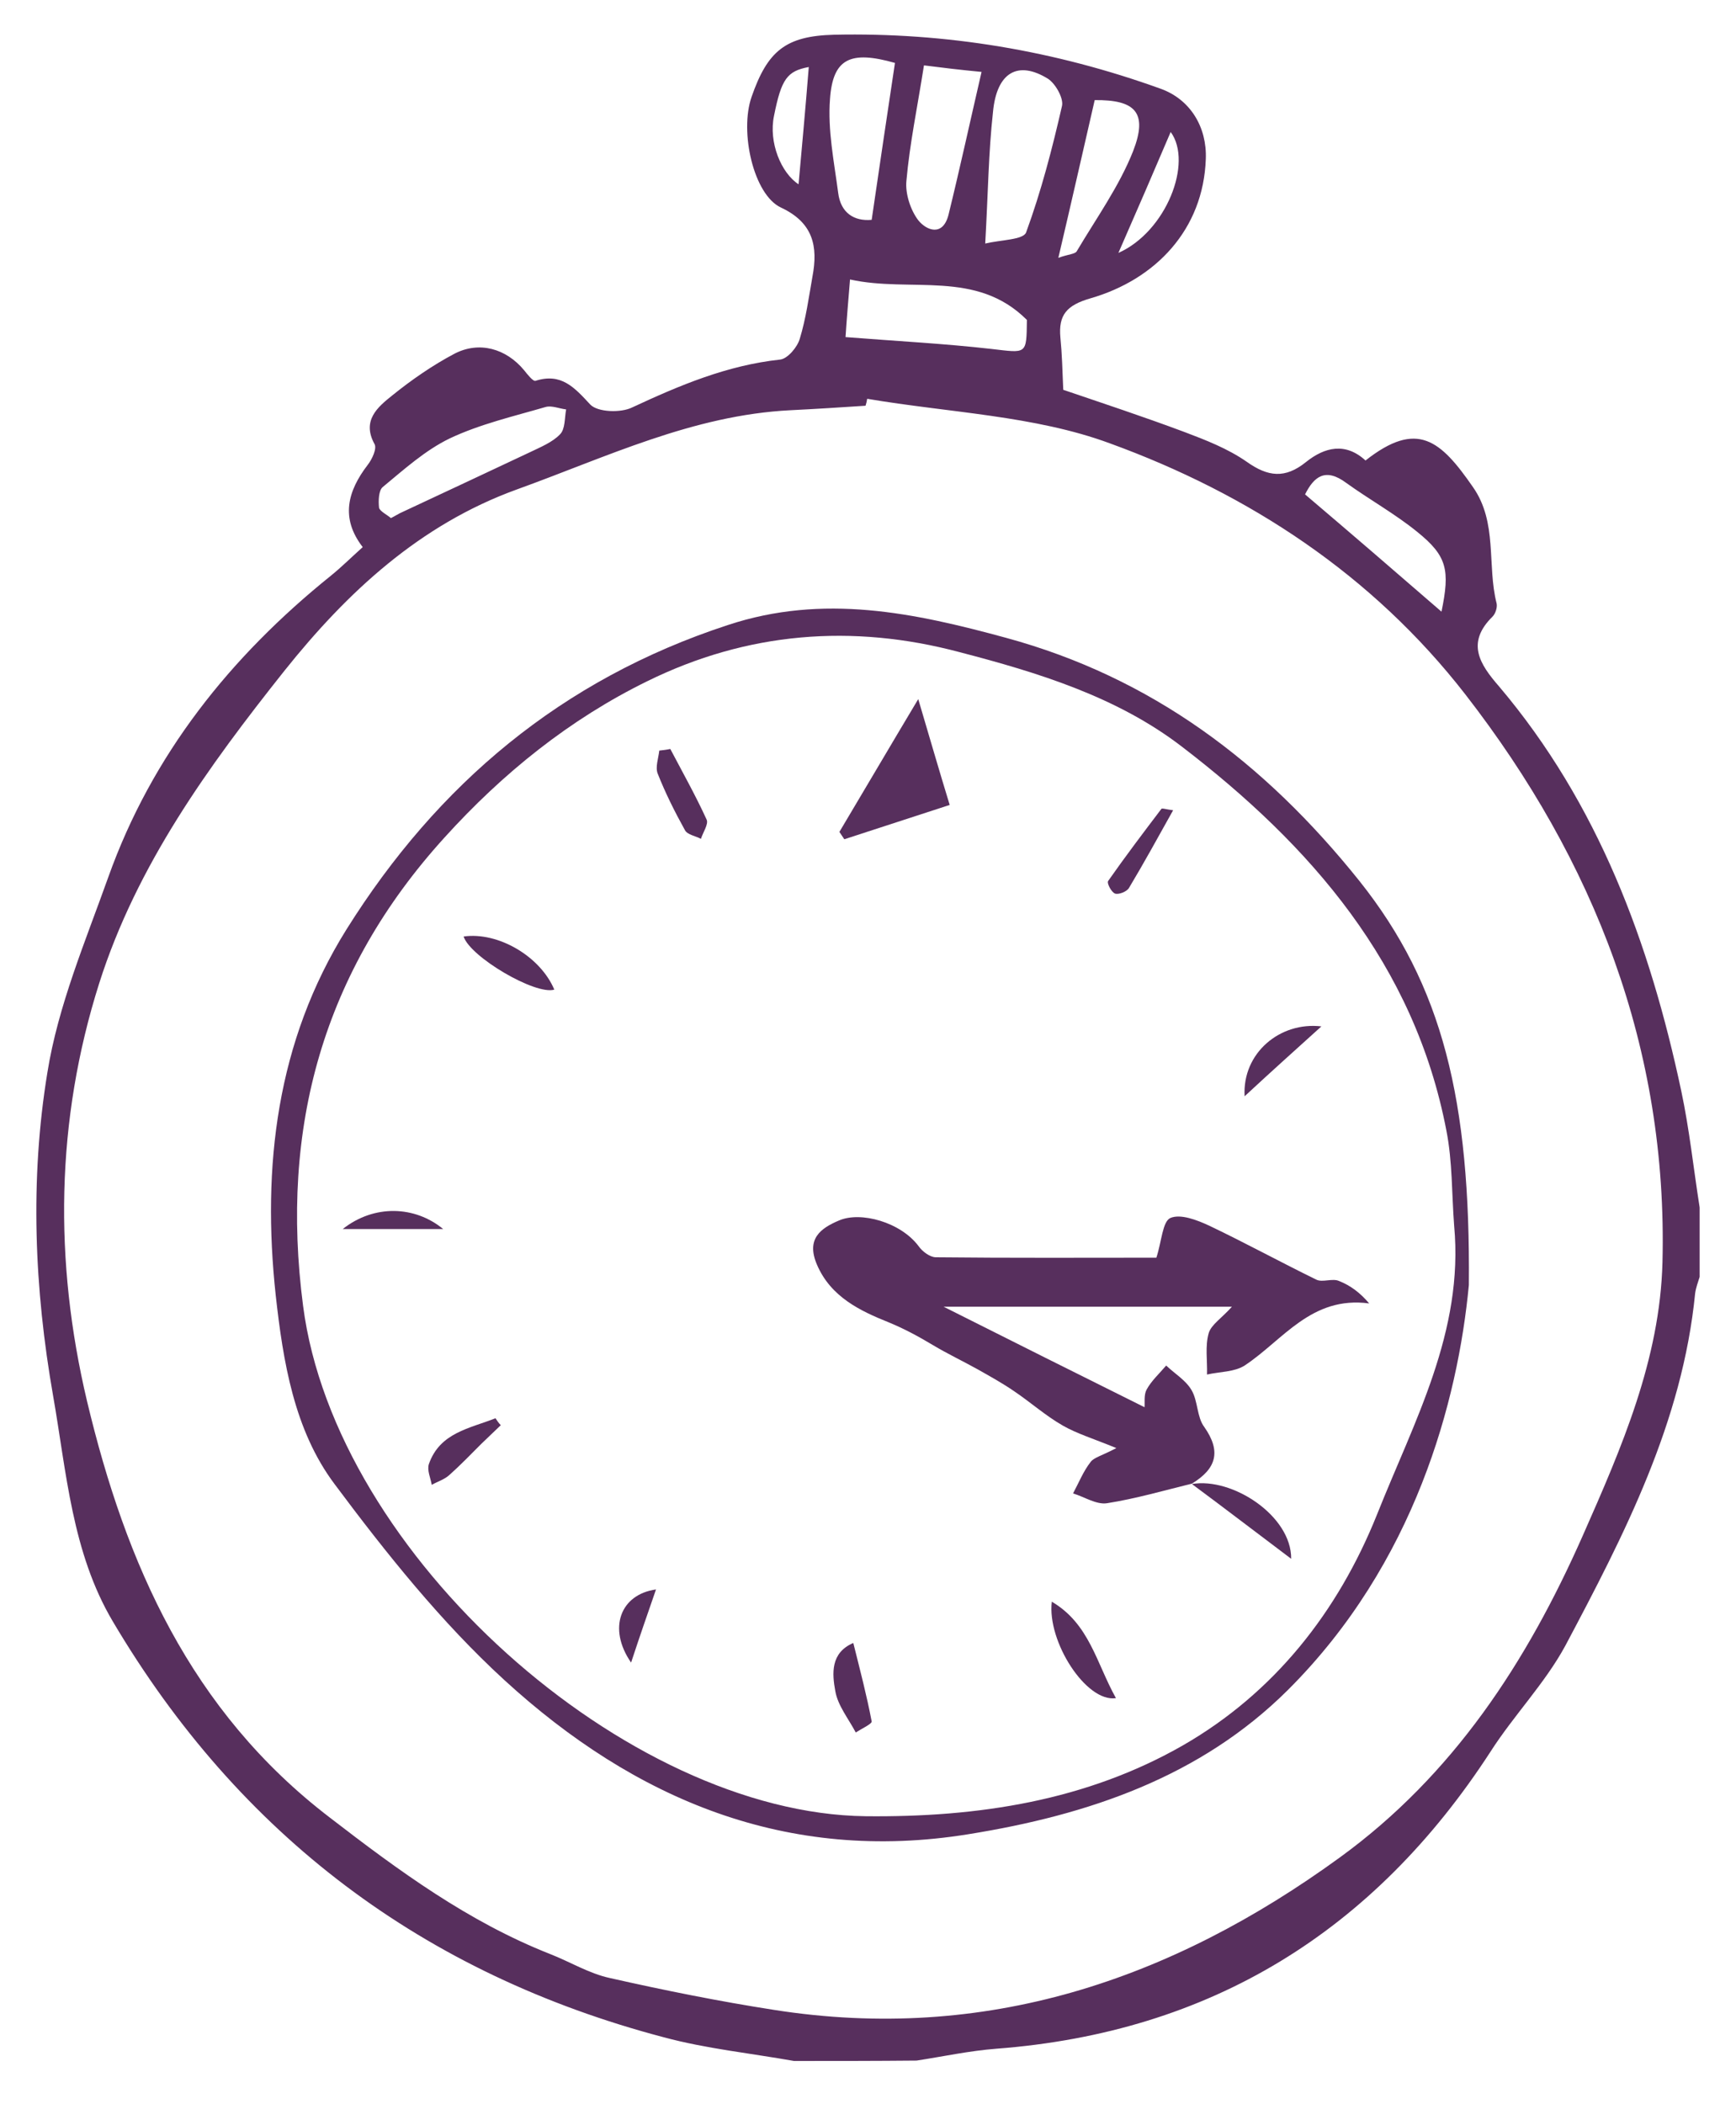 <?xml version="1.0" encoding="utf-8"?>
<!-- Generator: Adobe Illustrator 21.1.0, SVG Export Plug-In . SVG Version: 6.00 Build 0)  -->
<svg version="1.1" id="Слой_1" xmlns="http://www.w3.org/2000/svg" xmlns:xlink="http://www.w3.org/1999/xlink" x="0px" y="0px"
	 viewBox="0 0 425 515" style="enable-background:new 0 0 425 515;" xml:space="preserve">
<style type="text/css">
	.st0{fill:#572F5D;}
</style>
<g>
	<path class="st0" d="M194.4,504.4c-10.7-1.9-21.5-3-31.9-5.8c-58.8-15.5-103.9-49.4-134.9-101.8c-10-16.9-11.3-36.4-14.6-55.2
		c-4.6-26.2-5.7-52.9-1.4-79.1c2.6-16.3,9.3-32.1,14.9-47.8c10.7-30,29.9-54,54.5-73.8c2.6-2.1,4.9-4.4,7.8-7
		c-5.5-7.1-3.7-13.7,1.2-20.1c1.1-1.4,2.3-4,1.7-5.1c-3.2-5.8,0.8-9.1,4.3-11.9c4.7-3.8,9.9-7.4,15.2-10.2c6.1-3.2,12.7-1.3,17.1,4
		c0.8,1,2.2,2.8,2.8,2.6c6.3-2,9.5,1.6,13.4,5.8c1.8,1.9,7.5,2.1,10.3,0.7C166.4,94.3,178,89.4,191,88c1.8-0.2,4.2-3,4.8-5.1
		c1.5-4.9,2.2-10.1,3.1-15.2c1.4-7.4,0.2-13.2-7.7-16.9c-6.7-3.1-10.2-18.5-7.2-27.1c3.9-11.2,8.3-14.9,20.2-15.2
		c27.4-0.6,54.1,3.9,79.9,13.2c7.3,2.6,11.4,9.4,11.1,17.2c-0.6,17.3-12.3,29.5-28.2,34.1c-5.9,1.7-7.9,4.1-7.4,9.6
		c0.4,4,0.5,8,0.7,12.8c9.7,3.3,19.7,6.6,29.6,10.3c5.3,2,10.7,4.1,15.3,7.3c5.2,3.7,9.4,4.2,14.5,0.1c4.6-3.7,9.7-4.9,14.6-0.4
		c12.7-10,18.4-4.9,26.3,6.5c6.1,8.7,3.4,19.1,5.8,28.5c0.2,1-0.3,2.5-1,3.2c-6.5,6.4-3.2,11.6,1.6,17.1
		c24.3,28.7,36.9,62.8,44.6,99c2,9.4,3,19,4.5,28.5c0,5.7,0,11.4,0,17c-0.4,1.3-0.9,2.6-1.1,4c-3.1,31.5-17.3,59-31.8,86.3
		c-5,9.2-12.6,17-18.3,25.9c-28.5,43.9-68.4,68.7-121,72.7c-6.5,0.5-13,1.9-19.5,2.9C214.3,504.4,204.4,504.4,194.4,504.4z
		 M212.3,97.6c-0.1,0.6-0.2,1.1-0.4,1.7c-6.1,0.4-12.3,0.8-18.4,1.1c-23.9,1.2-45.1,11.5-67,19.4c-23.7,8.6-41.5,25.1-56.9,44.4
		c-18.6,23.4-36.1,47.5-45.3,76.4c-10.7,33.7-11.1,68.1-3,102.3c9.5,39.8,25.3,75.8,59.4,101.9c17,13.1,33.9,25.5,53.9,33.4
		c4.9,1.9,9.6,4.8,14.7,5.9c13.3,3,26.7,5.7,40.2,7.8c51.6,8.1,97.1-7.2,138.5-37.3c27.8-20.2,45.8-47.8,59.5-78.8
		c9.5-21.5,18.9-43.1,19.5-66.9c1.3-52.2-16.6-98.2-48.3-139c-22.7-29.2-52.9-49-87-61.4C253.3,101.7,232.3,101,212.3,97.6z
		 M241.2,59.6c3.8-0.9,9.3-0.9,10-2.7c3.7-10.1,6.4-20.5,8.8-31c0.4-1.9-1.6-5.4-3.4-6.6c-7.4-4.6-12.6-1.6-13.5,8.1
		C242,37.3,241.9,47.2,241.2,59.6z M207,82.5c12.7,1,24.3,1.6,35.7,2.9c8.7,1,8.6,1.5,8.7-7.1c-12.4-12.4-28.4-6.6-43.3-9.9
		C207.7,73.3,207.3,77.9,207,82.5z M95.7,126.8c1-0.5,1.6-0.9,2.2-1.2c10.7-5,21.4-10,32-15c2.5-1.2,5.4-2.4,7.2-4.3
		c1.3-1.3,1.1-4,1.5-6.1c-1.7-0.2-3.5-1-5-0.6c-7.9,2.3-16.1,4.2-23.5,7.7c-6,2.9-11.2,7.6-16.4,11.9c-1,0.8-1.1,3.4-0.9,5.1
		C93.1,125.2,94.8,126,95.7,126.8z M226.2,16c-1.6,10.2-3.5,19.2-4.3,28.3c-0.3,3.1,1,7.1,2.9,9.6c2,2.5,6,4.1,7.4-1.3
		c2.8-11.4,5.3-22.9,8.1-35C235.1,17.1,230.9,16.6,226.2,16z M219.1,15.4c-10.9-3.1-15.2-1.1-15.9,8.8c-0.6,7.6,1,15.4,2,23
		c0.6,4.9,3.9,7,8.2,6.6C215.3,40.8,217.2,28,219.1,15.4z M352.9,149.7c2.1-10.2,1.4-13.6-5.9-19.5c-5.4-4.4-11.7-7.9-17.4-12
		c-5.1-3.8-7.9-1.6-10.1,2.8C330.8,130.6,341.6,139.9,352.9,149.7z M259.1,63.1c2.5-0.9,4.1-0.9,4.5-1.6
		c4.8-8.1,10.4-15.9,13.8-24.5c3.7-9.5,0.5-12.6-9.4-12.5C265.1,37.1,262.3,49.5,259.1,63.1z M198,16.4c-5.3,1-6.7,2.9-8.5,11.9
		c-1.4,6.6,1.8,14.1,6,16.8C196.3,36.2,197.2,26.5,198,16.4z M273.8,61.9c11.7-5.2,18.3-22.1,12.8-29.6
		C282.6,41.7,278.4,51.4,273.8,61.9z"/>
	<path class="st0" d="M359.6,314.5c-2.7,28.4-13.2,68.1-44.3,99.1c-21.4,21.3-48.9,30.6-78.2,35.3c-44.4,7.2-81.7-8.5-113.6-37.7
		c-15.5-14.2-29-31.1-41.6-48C72,350,69.3,333.2,67.5,317c-3.4-31.5,0.2-62.1,17.3-89.5c22.3-35.6,52.7-61.2,93.3-74.5
		c23.5-7.8,45.8-3,68.2,3.1c35.6,9.7,63.2,30.4,86.5,59.5C353.2,241.2,360,269.3,359.6,314.5z M356,300c-0.6-7.8-0.4-15.7-1.9-23.3
		c-7.8-40.7-33.2-69.8-64.8-94c-15.9-12.2-35.2-18.1-54.4-23.1c-26.3-7-52-4.9-76.4,7.1c-19,9.3-35.4,22.5-49.7,38.3
		c-29.7,32.7-40.3,71-34.6,114.6c7.9,61,79.2,124.2,137.7,124.9c27.6,0.3,54.1-3.8,77.8-17.4c22.2-12.8,37.8-32.5,47.4-56.4
		C346.2,347.8,358.4,325.9,356,300z"/>
	<path class="st0" d="M291.8,363.1c-6.9,1.7-13.8,3.7-20.8,4.8c-2.6,0.4-5.6-1.6-8.3-2.4c1.4-2.6,2.5-5.4,4.3-7.7
		c0.8-1.1,2.7-1.5,6.3-3.4c-5.6-2.3-9.6-3.5-13.1-5.5c-4.2-2.4-7.9-5.7-11.9-8.4c-2.9-2-6-3.7-9-5.4c-3.6-2-7.4-3.8-10.9-5.9
		c-3.5-2.1-7-4-10.9-5.6c-6.7-2.7-14.1-6.1-17.5-14.1c-2.7-6.3,0.9-8.9,5.4-10.8c5.3-2.3,15.1,0.4,19.5,6.3c0.9,1.3,2.8,2.7,4.2,2.7
		c18.4,0.2,36.8,0.1,54,0.1c1.3-4,1.5-8.8,3.4-9.7c2.5-1.1,6.6,0.5,9.6,1.9c8.8,4.2,17.4,8.9,26.2,13.2c1.5,0.7,3.9-0.4,5.5,0.3
		c2.8,1.1,5.2,2.9,7.4,5.5c-14.2-1.9-21.1,9-30.5,15.2c-2.5,1.6-6.1,1.5-9.2,2.2c0.1-3.4-0.5-6.9,0.4-10.1c0.6-2.1,3.2-3.7,5.7-6.5
		c-23.9,0-46.6,0-70.6,0c17.1,8.6,33.1,16.6,49.2,24.6c0.1-1.1-0.2-3,0.5-4.3c1.2-2.2,3.1-3.9,4.8-5.9c2.1,2,4.8,3.6,6.2,6
		c1.6,2.7,1.3,6.6,3.1,9C299.1,355.3,297.7,359.5,291.8,363.1L291.8,363.1z"/>
	<path class="st0" d="M224.8,171.1c2.9,9.8,5.1,17.4,7.7,25.9c-8.6,2.8-17.2,5.6-25.8,8.4c-0.4-0.6-0.8-1.2-1.2-1.8
		C211.7,193.2,217.8,182.8,224.8,171.1z"/>
	<path class="st0" d="M273.2,415.6c-7.3,1.1-16.9-13.9-15.7-23.6C266.7,397.4,268.4,407,273.2,415.6z"/>
	<path class="st0" d="M291.8,363.2c9.9-1.7,24.4,7.8,24.3,18.3C307.2,374.8,299.5,368.9,291.8,363.2
		C291.8,363.1,291.8,363.2,291.8,363.2z"/>
	<path class="st0" d="M164.1,183.3c3,5.7,6.2,11.4,8.9,17.3c0.5,1.1-0.9,3.1-1.4,4.7c-1.3-0.7-3.3-1-3.9-2.1
		c-2.5-4.5-4.8-9.1-6.7-13.9c-0.6-1.6,0.2-3.7,0.4-5.6C162.3,183.6,163.2,183.5,164.1,183.3z"/>
	<path class="st0" d="M113.5,229.2c8.5-1.2,18.8,4.9,22.2,13C131.1,243.6,115.1,234.2,113.5,229.2z"/>
	<path class="st0" d="M208.9,402.1c1.7,6.8,3.3,12.9,4.5,19.2c0.1,0.6-2.5,1.8-3.9,2.7c-1.8-3.4-4.4-6.6-5-10.1
		C203.7,409.6,203.3,404.5,208.9,402.1z"/>
	<path class="st0" d="M287.2,198.3c-3.8,6.8-7.2,13-10.8,19c-0.5,0.9-2.5,1.7-3.4,1.4c-0.9-0.3-2.1-2.6-1.7-3.1
		c4.2-6,8.6-11.8,13-17.6C284.4,197.7,285.5,198.1,287.2,198.3z"/>
	<path class="st0" d="M304.7,268.3c-0.6-10.6,8.7-18.3,18.8-17.1C317.2,256.9,311.6,261.9,304.7,268.3z"/>
	<path class="st0" d="M122.6,348.8c-1.6,1.5-3.1,3-4.7,4.5c-2.6,2.6-5.2,5.3-7.9,7.7c-1.2,1.1-2.9,1.6-4.3,2.4
		c-0.3-1.7-1.2-3.6-0.7-5.1c2.7-7.7,10-8.7,16.3-11.2C121.7,347.7,122.1,348.3,122.6,348.8z"/>
	<path class="st0" d="M83.9,300.8c7.7-6.1,17.7-5.7,24.6,0C99.7,300.8,91.8,300.8,83.9,300.8z"/>
	<path class="st0" d="M154.5,406.9c-5.8-8.4-2.6-16.7,6.1-17.9C158.6,394.8,156.7,400.2,154.5,406.9z"/>
</g>
</svg>
